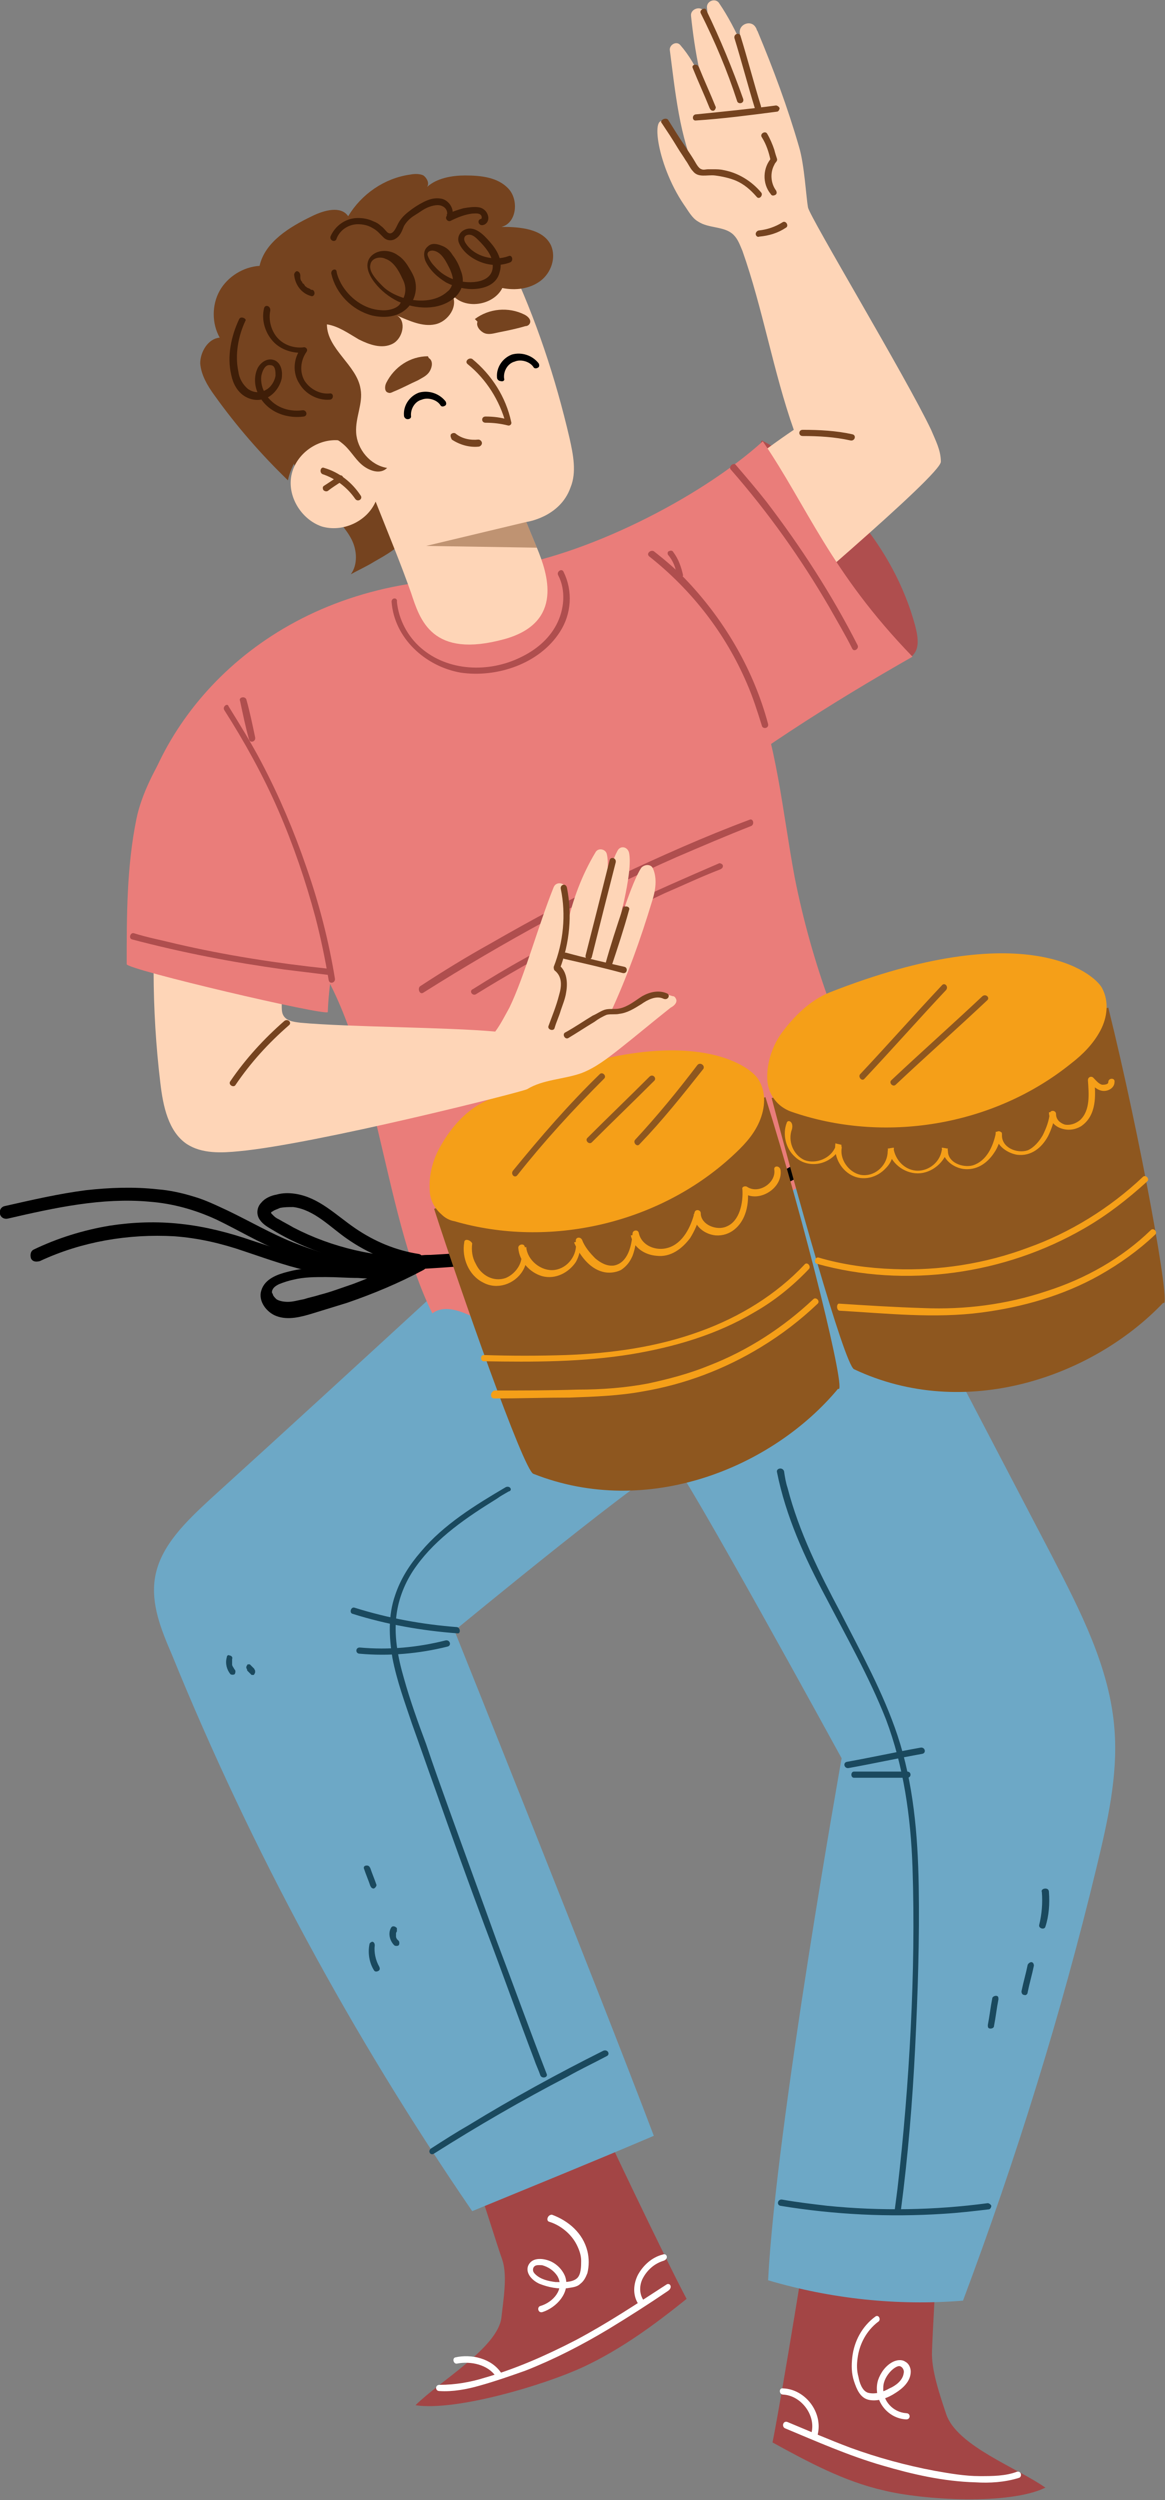 <svg xmlns="http://www.w3.org/2000/svg" width="131.5" height="282.1" style="overflow:visible;enable-background:new 0 0 131.5 282.1" xml:space="preserve">
    <rect width="100%" height="100%" fill="#808080" stroke="none"/>
    <style>
        .st0{fill:#af4e4e}.st1{fill:#75431f}.st2{fill:#a34545}.st3{fill:#fff}.st5{fill:#fed5b7}.st6{fill:#ea7d7a}.st7{fill:#8e571f}.st8{fill:#f59f18}.st10{fill:#3f1e08}.st11{fill:#1a495e}
    </style>
    <path class="st0" d="M101.7 74.5c.8.1 1.6-.6 1.8-1.4.2-.8 0-1.7-.2-2.5-2.4-8.9-9.1-16.6-17.3-20.9-.4.5.2 1.2.3 1.8 1.7 7.7 5.6 14.8 11.2 20.4l4.2 2.6z"/>
    <path class="st1" d="M33.5 49.2c-.8 1.4-.6 3.3.4 4.5 1.1 1.2 2.9 1.6 4.4 1 1.3-.6 2.2-1.9 3-3.1.2-.4.4-.7.5-1.1.2-1-.2-1.9-.8-2.7-.7-.9-1.5-1.8-2.5-2.2-1-.5-2.3-.5-3.3.1l-1.7 3.5zm3.7 8.5c.9 1 1.9 2 2.5 3.2.6 1.2.7 2.8-.1 3.9.9-.5 1.8-.9 2.6-1.4 1.4-.8 2.9-1.6 3.8-3 .9-1.4 1-3.2.2-4.6l-9 1.9z"/>
    <path class="st2" d="M87.2 275.6c4 2.2 8.1 4.4 12.5 5.4 4.4 1.1 14.2 1.7 18.3-.3-3.1-2.2-10-4.7-11.2-8.3-.7-2.1-1.7-5-1.6-7.1.1-2.8.3-5.6.4-8.4-4.2-1.2-10.3-4.3-14.2-6.2 0 .1-3.1 19.4-4.2 24.9z"/>
    <path class="st3" d="M88.6 274c3.6 1.5 7.2 3.1 11 4.2 3.4 1 6.9 1.8 10.5 1.9 1.6.1 3.3 0 4.9-.5.4-.1.3-.8-.2-.7-1.3.5-2.8.5-4.2.5-1.7 0-3.4-.3-5.1-.6-3.2-.6-6.5-1.5-9.5-2.6-2.4-.9-4.7-1.9-7.1-2.9-.5-.2-.7.5-.3.7z"/>
    <path class="st3" d="M88.4 270.2c2 .1 3.7 2.3 3.2 4.3-.1.5.6.6.7.2.6-2.5-1.4-5.1-3.9-5.2-.5-.1-.5.7 0 .7zm10.4-8.8c-1.5 1.1-2.4 2.8-2.6 4.6-.1.9-.1 1.8.2 2.7.3.9.7 1.9 1.7 2.1 1 .2 2.1-.2 3-.8.8-.5 1.7-1.3 1.7-2.4 0-.4-.2-.9-.6-1.1-.4-.3-1-.2-1.4 0-.8.4-1.4 1.2-1.7 2.1-.6 2.1 1 4.3 3.2 4.4.5 0 .5-.7 0-.7-1.5-.1-2.7-1.4-2.6-2.9 0-.7.4-1.4.9-1.9.2-.2.7-.6 1-.5.3.1.5.5.4.8-.1.8-.9 1.4-1.6 1.7-.7.4-1.6.7-2.4.5-.7-.2-1-1.2-1.1-1.8-.2-.7-.2-1.4-.1-2.1.2-1.6 1-3.1 2.3-4.1.4-.2.1-.9-.3-.6z"/>
    <path class="st2" d="M77.5 259.4c-3.6 2.9-7.4 5.7-11.7 7.7s-14.3 5-18.9 4.3c2.7-2.7 9.3-6.5 9.7-9.9.2-1.9.7-4.7.1-6.5-.8-2.3-1.5-4.7-2.3-7 4-2.1 9.7-6.2 13.3-8.8-.1-.1 7.4 15.7 9.8 20.2z"/>
    <path class="st3" d="M75.2 257.8c-3.4 2.2-6.7 4.4-10.3 6.3-3.3 1.7-6.7 3.2-10.2 4.2-1.6.5-3.3.8-5.1.8-.5 0-.5.7 0 .7 1.5.1 3.1-.2 4.5-.6 1.8-.5 3.5-1.1 5.2-1.7 3.3-1.3 6.4-2.9 9.4-4.7 2.3-1.4 4.5-2.8 6.7-4.3.6-.4.2-1-.2-.7z"/>
    <path class="st3" d="M51.6 266.7c1.5-.3 3.5.1 4.4 1.5.3.4.9 0 .6-.4-1.1-1.7-3.4-2.2-5.2-1.8-.4.1-.2.8.2.7zm23.2-12.3c-1.2.3-2.2 1.2-2.8 2.3-.5 1-.6 2.2 0 3.2.2.4.9 0 .6-.4-.5-.8-.4-1.8 0-2.5.5-.9 1.3-1.6 2.3-1.9.6-.2.4-.9-.1-.7zM62 250.7c1.3.4 2.5 1.4 3.1 2.6.3.6.5 1.2.5 1.8 0 .6 0 1.6-.5 2-.6.5-1.7.4-2.4.4-.8-.1-1.7-.3-2.3-.9-.2-.2-.3-.4-.2-.7.2-.4.6-.3 1-.3.7.2 1.3.6 1.7 1.2.9 1.5-.5 3-1.9 3.4-.4.1-.3.8.2.7 1.6-.5 3.2-2.2 2.6-4-.3-.8-1-1.5-1.8-1.8-.8-.3-2-.4-2.4.6-.3.9.6 1.7 1.3 2 1 .4 2.1.6 3.1.5.5-.1 1.1-.1 1.5-.5.4-.3.6-.7.8-1.2.2-.8.2-1.7 0-2.5-.5-2-2.1-3.4-4-4.1-.5 0-.7.7-.3.8z"/>
    <path d="M49.6 145.5c-8.6 7.9-17.2 15.8-25.8 23.6-2.7 2.5-5.7 5.3-6.3 8.9-.5 3 .7 5.9 1.9 8.7 9 22.1 20.4 43.1 33.9 62.8 6.8-2.8 13.7-5.6 20.5-8.5-6.4-16.9-22.5-57-22.5-57s23.5-19.4 24.7-18.9c1 .4 19 33.3 19 33.3s-7.4 41.4-8.3 58.9c7.1 2.1 14.6 2.9 22 2.3 6-16 11.1-32.4 15.1-49 1.2-5 2.4-10.2 2-15.4-.5-7-3.9-13.5-7.1-19.7-9.3-17.8-18.6-35.6-27.9-53.3-15 4.4-29.6 10.2-43.6 17.1l2.4 6.2z" style="fill:#6da8c6"/>
    <path class="st5" d="M80 75.9c7.8-6.8 26.2-22.3 26.2-23.8 0-1.3-.6-2.4-1.1-3.6-2.8-5.9-13.7-24-13.9-25.1-.2-1.1-.4-4.8-1-6.8-1.3-4.5-2.9-8.8-4.7-13.1-.1-.1-.1-.3-.2-.4-.5-.9-1.9-.4-1.8.6.2 2.2.9 4.4 2 6.4-.7-2.9-2.4-6.9-4.3-9.7-.4-.7-1.5-.3-1.4.5.3 3.3 1.6 7.4 3 10-.8-2.6-1.8-6.7-3.3-9.6-.4-.7-1.6-.3-1.5.5.4 3.8 1.2 8.7 2.8 11.5-1-2.9-2-5.9-4-8.2-.4-.5-1.2-.1-1.2.5.6 4.6 1.1 10 3.1 14.1 0 0-3.2-5.4-3.3-5.6-2.1-2.2-1.4 4.3 1.8 9 .5.7.9 1.5 1.6 1.9 1.2.8 3 .5 4 1.5.5.5.7 1.1 1 1.8 2.3 6.5 3.5 13.7 5.8 20.2C82.3 53.4 69.9 64 69.9 64l4.5 10.4 5.6 1.5z"/>
    <path class="st6" d="M46.1 65.9c-19 3.1-29.9 17.5-31 30.2-.1.6-.1 1.3.2 1.8.2.4.7.8 1.1 1 4 2.6 8.5 4.5 13.2 5.3 1.2.2 2.4.4 3.4 1 .7.4 1.2 1 1.7 1.7 7.9 10.4 8.3 29.6 14.1 41.3 3.3-2.5 10.3 5.3 14.4 5 4.9-.3 4.6-12.5 9.5-12.7 10.3-.4 19.1-7.4 27-14-4.7-8.6-8.1-17.9-10-27.5-1.4-7.5-2-15.2-4.9-22.2-2.9-7-9-13.4-16.6-14-2.8-.2-5.7.4-8.4 1-5.2 1-13.7 2.1-13.7 2.1z"/>
    <path class="st6" d="M56.4 64.1c9.5-1.3 22.5-7.8 29.7-14.3 5 7.3 7.6 14.7 16.9 24.3-8.8 5-19 11.4-26.8 17.9-3.4-6.3-12.4-12.6-18.8-15.9l-1-12z"/>
    <path d="M47.2 143.2c3.7-.2 7.5-.5 11.2-1 3.8-.5 7.5-1.1 11.2-1.9 3.5-.8 7-1.7 10.4-2.9 3.3-1.2 6.5-2.6 9.6-4.3 3.1-1.7 5.9-3.7 8.6-6 .3-.3.6-.6 1-.9.3-.3.3-.8 0-1-.3-.3-.7-.3-1 0-2.5 2.3-5.3 4.3-8.2 6-2.9 1.7-6.1 3.2-9.3 4.4-3.3 1.2-6.7 2.2-10.1 3-3.6.8-7.3 1.5-11 2s-7.3.8-11 1c-.4 0-.9 0-1.3.1-.4 0-.7.3-.7.7-.2.5.2.8.6.8z"/>
    <path d="M46.6 142c-1.8 1.4-4 1.2-6.1 1.2-2.6-.1-5.4-.4-8 .3-1.2.3-2.6.8-3 2.1-.4 1.2.6 2.5 1.7 2.9 1.3.5 2.8.1 4.1-.3l3.9-1.2c2.9-1 5.8-2.2 8.6-3.7.6-.3.3-1.4-.4-1.4-4.9 0-9.9-1.1-14.3-3.4-.5-.3-1.1-.6-1.6-.9-.2-.1-.4-.2-.6-.4l-.2-.2c-.1-.1-.1-.1-.1-.2.1-.1.2-.1.3-.2.2-.1.5-.2.7-.3.5-.1 1-.1 1.5-.1 2.4.3 4.2 2.3 6.1 3.6 2.3 1.6 4.9 2.7 7.7 3.1.4.1.8-.1.9-.5.1-.3-.1-.8-.5-.9-2.6-.4-5-1.4-7.2-2.9s-4.1-3.5-6.8-3.9c-.7-.1-1.4-.1-2.1.1-.6.1-1.3.4-1.7.9-.5.5-.6 1.3-.2 1.9.4.6 1 .9 1.5 1.2 2.3 1.4 4.8 2.4 7.4 3.2 2.9.8 5.9 1.2 9 1.2-.1-.5-.2-.9-.4-1.4-2.3 1.2-4.6 2.2-7 3.1-1.2.4-2.5.9-3.7 1.2-.6.2-1.2.3-1.8.5-.6.1-1.2.3-1.8.3-.5 0-1-.1-1.3-.3-.2-.2-.3-.3-.4-.5 0-.1 0-.1-.1-.2v-.2c.1-.4.4-.6.8-.8.5-.2 1.1-.4 1.6-.5 1.2-.3 2.4-.3 3.7-.3 1.2 0 2.4.1 3.6.1 1.2.1 2.5.1 3.7-.1 1.2-.2 2.4-.7 3.3-1.5.3-.2.3-.8 0-1 0 .1-.4.1-.8.4z"/>
    <path d="M45.5 142.4c-2.8.4-5.8.3-8.6-.1-2.9-.4-5.6-1.4-8.4-2.3-2.6-.9-5.3-1.6-8.1-1.9-2.7-.3-5.4-.2-8 .2-3 .5-5.9 1.4-8.6 2.7-.4.2-.4.7-.3 1 .2.4.6.4 1 .3 4.7-2.2 10-3.1 15.2-2.8 2.7.2 5.3.8 7.9 1.7 2.7.9 5.4 1.9 8.2 2.4 3.2.6 6.5.7 9.7.3.4 0 .7-.3.7-.7 0-.4-.3-.8-.7-.8z"/>
    <path d="M41 142.5c-2.7-.5-5.4-1.3-7.9-2.3-2.5-1-4.9-2.4-7.4-3.6-1.3-.6-2.5-1.2-3.9-1.6-1.3-.4-2.7-.7-4-.8-2.7-.3-5.4-.2-8.1.1-3.1.4-6.1 1.1-9.2 1.8-.4.1-.6.5-.5.9.1.4.5.6.9.5 5.2-1.2 10.6-2.4 16-1.9 2.6.2 5.1.9 7.5 2 2.5 1.2 4.8 2.6 7.3 3.6 2.8 1.2 5.8 2.1 8.8 2.7.4.1.8-.1.9-.5.2-.3-.1-.8-.4-.9z"/>
    <path class="st7" d="M49 136.4c2.9 9 10.1 29.5 11.2 29.9 12.9 5.1 27-.7 34.4-9.6 1.1 1-3.7-18.6-8.2-32.9L49 136.4z"/>
    <path class="st8" d="M49.8 137c.4.4.9.7 1.5.8 10.7 3.1 23 .3 31.3-7.3 1.2-1.1 2.4-2.3 3.1-3.9s.8-3.4-.1-4.8c-1-1.7-9.2-7.6-30.7 2.4-2.2 1-3.9 2.9-5.1 5-.9 1.5-1.4 3.3-1.3 5 0 1.1.5 2.1 1.3 2.8z"/>
    <path class="st7" d="M87.1 123.9c2.4 9.2 8.2 30.1 9.3 30.6 12.5 5.9 26.9.9 34.9-7.5 1 1.1-2.6-18.8-6.2-33.3l-38 10.2z"/>
    <path class="st8" d="M87.8 124.5c.4.4.9.7 1.4.9 10.5 3.7 22.9 1.7 31.7-5.4 1.3-1 2.5-2.2 3.3-3.7.8-1.5 1-3.3.2-4.8-.9-1.7-8.7-8.2-30.8.5-2.2.9-4 2.7-5.4 4.6-1 1.4-1.6 3.2-1.6 4.9 0 1.2.4 2.2 1.2 3zm-33.2 29.1c5.6.1 11.2.1 16.7-.8 4.8-.8 9.6-2.2 13.8-4.7 2.3-1.3 4.4-3 6.2-4.9.3-.3-.2-.9-.5-.5-3.2 3.4-7.3 5.9-11.7 7.5-4.9 1.8-10 2.5-15.2 2.7-3.1.1-6.2.1-9.3 0-.4 0-.4.7 0 .7z"/>
    <path class="st8" d="M55.8 157.8c2.8 0 5.7-.1 8.5-.1 2.8-.1 5.6-.2 8.3-.7 4.7-.8 9.2-2.5 13.3-5 2.3-1.4 4.4-3 6.4-4.9.3-.3-.2-.8-.5-.5-3.4 3.2-7.4 5.8-11.8 7.5-2.2.9-4.5 1.5-6.8 2-2.6.5-5.3.7-8 .7-3.1.1-6.3.1-9.4.1-.5.2-.5.9 0 .9zm36.4-15.2c5 1.4 10.3 1.7 15.5 1 5.2-.7 10.2-2.4 14.7-5 2.6-1.5 4.9-3.3 7.1-5.3.3-.3-.2-.8-.5-.5-3.7 3.5-8.2 6.3-13 8-4.8 1.8-10 2.6-15.1 2.4-2.9-.1-5.8-.5-8.5-1.3-.4-.1-.6.6-.2.7zm2.6 5.3c5.3.3 10.7.9 16 .2 4.6-.6 9.2-1.9 13.3-4.2 2.3-1.3 4.4-2.8 6.3-4.6.3-.3-.2-.8-.5-.5-3.3 3.2-7.4 5.5-11.8 6.9-4.5 1.5-9.2 2.1-13.9 1.9-3.2-.1-6.4-.3-9.5-.5-.3 0-.3.8.1.8z"/>
    <path class="st7" d="M106.3 111.2c-3.1 3.3-6.1 6.7-9.2 10-.3.3.2.9.5.5 3.1-3.3 6.1-6.7 9.2-10 .3-.4-.2-.9-.5-.5zm4.6 1.2c-3.4 3.2-6.9 6.3-10.3 9.5-.3.3.2.8.5.5 3.4-3.2 6.9-6.3 10.3-9.5.4-.3-.1-.8-.5-.5zm-43.2 8.8c-3.5 3.4-6.7 7.1-9.8 10.9-.3.4.2.9.5.5 3-3.8 6.3-7.4 9.8-10.9.3-.3-.2-.8-.5-.5zm5.6.3c-2.3 2.3-4.7 4.6-7 6.9-.3.3.2.8.5.5 2.3-2.3 4.7-4.6 7-6.9.4-.3-.1-.9-.5-.5zm5.4-1.3c-2.2 2.9-4.5 5.7-7 8.4-.3.3.2.9.5.5 2.6-2.7 4.9-5.6 7.2-8.5.2-.4-.4-.8-.7-.4z"/>
    <path class="st1" d="M74.7 13.9c.6.9 1.2 1.8 1.8 2.8.3.5.6.9.9 1.4.3.4.5.9.8 1.2.6.8 1.6.4 2.5.5.8.1 1.7.3 2.4.6.9.4 1.6 1 2.3 1.8.3.4.8-.2.5-.5-1.1-1.3-2.6-2.2-4.2-2.5-.4-.1-.8-.1-1.2-.1h-.6c-.2 0-.5.1-.7 0-.4-.1-.7-.8-.9-1.1-.3-.5-.6-.9-.9-1.4-.7-1-1.3-2-2-3.1-.3-.3-1 .1-.7.4zm4.4-12.4c1.6 3.2 3 6.5 4.1 9.9.1.4.8.3.7-.2-1.2-3.4-2.6-6.8-4.2-10.1-.1-.3-.8 0-.6.4zm-.9 6.2c.6 1.5 1.3 3 1.9 4.5.1.2.2.3.4.3s.3-.3.3-.4c-.6-1.5-1.3-3-1.9-4.5-.1-.2-.2-.3-.4-.3-.3 0-.4.2-.3.4zm4.7-3.4c.8 2.6 1.5 5.3 2.3 7.9.1.4.8.3.7-.2-.8-2.6-1.5-5.3-2.3-7.9-.1-.5-.8-.3-.7.2z"/>
    <path class="st1" d="M78.5 13.6c3.1-.2 6.1-.6 9.2-1 .2 0 .3-.3.3-.4-.1-.2-.3-.3-.4-.3-3 .4-6 .7-9 1-.5 0-.5.7-.1.7zm7.5 1.9c.5.8.8 1.7 1 2.7 0-.1.1-.2.1-.4-1 1.1-1.1 2.9-.1 4.1.1.2.3.2.5.1s.2-.3.1-.5c-.6-.8-.7-2-.2-2.9.1-.3.4-.4.3-.7-.1-.3-.2-.6-.3-1-.2-.6-.5-1.3-.8-1.8-.2-.4-.9 0-.6.4zm-.3 11.2c1.1-.1 2.1-.4 3-1 .4-.2 0-.9-.4-.6-.8.5-1.7.8-2.6.9-.2 0-.4.2-.4.4s.2.4.4.3zm4.9 22.5c1.8 0 3.6.1 5.4.5.5.1.7-.6.2-.7-1.8-.4-3.7-.5-5.6-.5-.5 0-.5.7 0 .7z"/>
    <path class="st5" d="M57.5 29.6c3 6.4 5.2 13 6.8 19.9.4 1.8.8 3.8.1 5.5-1.2 3.4-5 3.9-5 3.9l1.2 2.9c1.2 2.9 3.1 8.4-3.6 10.3-8.3 2.3-9.6-2.2-10.6-5.2-1.2-3.4-2.3-6-4-10.3-1 2.3-3.8 3.5-6.1 2.8-2.3-.8-3.9-3.4-3.4-5.8s3-4.2 5.5-3.9c-1.8-4.1-3.3-8.3-4.4-12.7 7.6-2.6 15.3-4.9 23.1-6.6l.4-.8z"/>
    <path class="st1" d="M36.4 53.5c1.5.5 2.8 1.5 3.7 2.8.3.4.9 0 .6-.4-1-1.5-2.4-2.6-4.1-3.1-.4-.2-.6.5-.2.7z"/>
    <path class="st1" d="M37 55.4c.5-.4 1-.7 1.6-1.1.2-.1.2-.3.1-.5s-.3-.2-.5-.1c-.5.4-1 .7-1.6 1.1-.2.1-.2.3-.1.5.1.1.3.2.5.1z"/>
    <path class="st1" d="m59.4 58.9-11.3 2.7 12.5.2z" style="opacity:.45"/>
    <path class="st1" d="M35.5 49.6c.6-.9 2.3-.3 3.1.4.9.7 1.4 1.7 2.2 2.4.8.7 2.1 1.2 2.9.4-1.9-.3-3.4-2.1-3.5-4-.1-1.7.8-3.3.5-4.9-.4-2.7-3.8-4.5-3.8-7.3 1.3.2 2.4 1 3.6 1.7 1.2.6 2.6 1.1 3.8.5 1.2-.6 1.6-2.6.5-3.2 1.4.6 2.9 1.3 4.3 1 1.5-.3 2.7-2.1 1.9-3.4 1.4 1.8 4.7 1.3 5.7-.7 1.5.3 3.1.1 4.3-.8 1.2-.9 1.8-2.6 1.2-4-.9-1.9-3.5-2.1-5.6-2.1 1.7-.4 2-3 .8-4.3-1.2-1.3-3.1-1.5-4.9-1.5-1.5 0-3.2.3-4.3 1.3.3-.4 0-1-.4-1.3-.4-.2-1-.2-1.5-.1-2.9.4-5.5 2.2-7 4.7-.8-1.2-2.7-.7-4.1 0-2.5 1.2-5.3 2.9-5.9 5.6-1.8.1-3.6 1.2-4.5 2.8-.9 1.6-.9 3.7 0 5.3-1.3.1-2.2 1.6-2.2 2.9.1 1.3.8 2.5 1.6 3.6 2.5 3.5 5.3 6.7 8.3 9.6.4-1.9 1.6-3.6 3.1-4.7l-.1.1z"/>
    <path class="st1" d="M52.8 41.1c2.1 1.7 3.6 4.1 4.3 6.7l.4-.4c-.9-.3-1.8-.4-2.7-.4-.5 0-.5.7 0 .7.9 0 1.7.1 2.5.3.3.1.5-.2.4-.4-.6-2.8-2.2-5.3-4.4-7.1-.4-.2-.9.3-.5.6zM51 49.6c.9.6 2 .9 3 .8.2 0 .4-.2.4-.4s-.2-.4-.4-.4c-.9.1-1.9-.1-2.6-.7-.2-.1-.4 0-.5.1-.1.2 0 .4.1.6z"/>
    <path d="M46.4 47c-.1-.8.4-1.7 1.2-1.9.7-.3 1.7 0 2.1.6.1.2.3.2.5.1s.2-.3.1-.5c-.7-.9-1.9-1.3-3-1-1.1.4-1.8 1.5-1.7 2.6 0 .2.2.4.4.4s.4-.1.4-.3zm10.5-4.3c-.1-.8.4-1.7 1.2-1.9.7-.3 1.7 0 2.1.6.1.2.3.2.5.1s.2-.3.1-.5c-.7-.9-1.9-1.3-3-1-1.1.4-1.8 1.5-1.7 2.6 0 .2.2.4.4.4.3.1.5-.1.4-.3z"/>
    <path class="st1" d="M48.4 40.4c.5.3.4 1 .1 1.5-.3.5-.8.7-1.3 1-.9.4-1.8.9-2.8 1.3-.2.1-.4.2-.6.1-.4-.1-.4-.7-.2-1.1.9-1.8 2.7-3 4.7-3l.1.2zm5.5-4.1c-.2.5.3 1.1.8 1.3.5.2 1.1 0 1.6-.1 1-.2 2-.4 3-.7.2 0 .4-.1.5-.3.2-.4-.2-.8-.6-1-1.8-.9-4-.7-5.6.5l.3.3z"/>
    <path class="st10" d="M37.4 30.9c.5 2.2 2.3 4.1 4.6 4.7 1.3.3 2.7.2 3.7-.6.9-.7 1.4-1.9 1.2-3.1-.1-.7-.5-1.3-.8-1.8-.3-.5-.7-1-1.2-1.3-.8-.6-2.1-.7-2.9 0-1 .9-.4 2.2.3 3.1.7.9 1.6 1.6 2.6 2.1 2 .9 4.6 1.1 6.4-.4.9-.8 1.2-1.9.7-3.1-.2-.6-.5-1.2-.9-1.7-.3-.5-.7-.9-1.3-1.1-.5-.2-1.1-.3-1.5.1-.5.4-.5 1-.3 1.6.5 1.1 1.4 1.9 2.4 2.5 1 .5 2.2.8 3.3.7 1.2-.1 2.4-.6 2.7-1.9.4-1.3-.3-2.5-1.1-3.4-.7-.8-1.8-2-3-1.3-.5.3-.7.9-.5 1.4.2.5.6 1 1.1 1.4.9.7 2 1.1 3.1 1.1.5 0 1.1-.1 1.6-.3.4-.2.2-.9-.2-.7-1.6.6-3.8.1-4.8-1.4-.3-.4-.3-.9.2-1 .5-.1.9.3 1.2.6.7.7 1.5 1.6 1.6 2.6.3 2.3-2.6 2.4-4.2 1.9-.9-.3-1.7-.8-2.3-1.5-.3-.3-.6-.7-.8-1.2-.2-.5.3-.7.7-.6.9.2 1.4 1.3 1.8 2.1.2.5.4 1 .3 1.5-.1.4-.3.8-.6 1-1.3 1.2-3.4 1.2-5 .7-.9-.3-1.7-.7-2.3-1.3-.3-.3-.6-.6-.9-1-.3-.4-.6-.9-.5-1.4.1-.8 1.1-1 1.7-.7.9.3 1.5 1.3 1.9 2.2.5.9.5 1.9-.2 2.8-.2.5-1.2.9-2.2.8-1.9-.1-3.6-1.4-4.5-3-.2-.4-.4-.8-.5-1.3 0-.5-.7-.3-.6.2zM27 36c-.9 1.9-1.4 4.2-.9 6.3.2 1 .7 1.9 1.5 2.4s1.8.6 2.7.1c.7-.4 1.3-1.2 1.5-2.1.1-.7 0-1.6-.7-2-.8-.4-1.6.1-2 .8-.4.8-.4 1.8-.1 2.6.8 2.2 3.1 3.2 5.3 2.9.5-.1.3-.8-.2-.7-1.6.2-3.2-.4-4.1-1.8-.4-.6-.6-1.4-.5-2.1.1-.5.4-1.3 1-1.2.6 0 .6.7.6 1.2-.1.6-.5 1.3-1.1 1.6-.7.4-1.4.3-2-.1-.6-.5-1-1.2-1.1-2-.4-1.9 0-4 .8-5.7.2-.2-.5-.6-.7-.2zm2.8-1.2c-.3 1.3.1 2.7 1 3.7s2.3 1.4 3.6 1.3c-.1-.2-.3-.4-.4-.5-.9 1.1-1 2.8-.2 4 .7 1.2 2.1 1.9 3.4 1.8.5 0 .5-.8 0-.7-1.1.1-2.2-.5-2.8-1.4-.6-1-.5-2.3.2-3.3.2-.3-.1-.6-.4-.5-1.1.1-2.2-.3-2.9-1.1-.7-.8-1-2-.8-3 .1-.6-.6-.8-.7-.3zm3.4-3.8c.1 1.1.8 2.1 1.9 2.4.2.1.4-.1.4-.3 0-.2-.1-.4-.3-.4-.1 0-.1 0-.2-.1-.2-.1-.3-.1-.4-.2-.1-.1-.2-.1-.2-.2-.1-.1-.1-.2-.2-.2-.1-.1-.1-.2-.1-.2l-.1-.1c-.1-.2-.1-.3-.1-.4v-.2c0-.3-.2-.5-.4-.5-.1 0-.3.2-.3.4z"/>
    <path class="st10" d="M38 26.9c.4-1 1.4-1.6 2.4-1.6.5 0 1.1.1 1.6.4.2.1.5.3.7.5l.6.6c.4.4 1 .4 1.4.1.5-.3.7-.9.9-1.4.3-.5.7-.9 1.2-1.2.5-.3 1-.7 1.5-.9.5-.2 1.2-.4 1.7-.1.4.2.6.7.4 1.1-.2.3.2.7.5.5.8-.4 1.6-.7 2.4-.8.3 0 .8-.1 1 .2.1.1.1.4 0 .4-.5.1-.3.8.2.7.5-.1.7-.6.6-1-.1-.5-.5-.9-1-1-.6-.1-1.2 0-1.8.1-.7.2-1.3.4-1.9.7l.5.5c.6-.9-.2-2.2-1.2-2.3-.7-.1-1.3.1-1.9.4-.6.3-1.2.7-1.7 1.1-.5.4-.9.8-1.2 1.4-.2.4-.6 1.4-1.2.9-.2-.2-.4-.5-.7-.7-.2-.2-.5-.4-.8-.5-.6-.3-1.2-.4-1.8-.4-1.4 0-2.6.9-3.1 2.1-.1.5.6.7.7.2z"/>
    <path class="st0" d="M73.3 62.8c4.8 3.8 8.6 8.7 11 14.3.7 1.6 1.2 3.2 1.7 4.8.1.4.8.3.7-.2-1.6-6-4.8-11.5-9-16-1.2-1.3-2.5-2.4-3.9-3.5-.4-.2-.9.3-.5.6zm9.2-9.8c4.2 4.8 7.9 10 11.1 15.5.9 1.6 1.8 3.1 2.6 4.7.2.4.8 0 .6-.4-2.9-5.7-6.4-11.1-10.3-16.2-1.1-1.4-2.3-2.8-3.5-4.2-.3-.2-.8.3-.5.6z"/>
    <path class="st0" d="M75.4 62.6c.6.7.9 1.5 1 2.4 0 .2.3.3.4.3.2-.1.3-.3.3-.4-.2-.9-.5-1.8-1.1-2.6-.1-.2-.3-.2-.5-.1-.1 0-.2.2-.1.4zm-31.2 5.3c.3 4.1 3.8 7.3 7.8 8 4.1.6 8.9-1 11.2-4.6 1.3-2 1.5-4.6.4-6.8-.2-.4-.8 0-.6.4.9 1.7.7 3.9-.2 5.6-.9 1.7-2.4 2.9-4.1 3.7-3.5 1.7-8.1 1.6-11.2-1.1-1.5-1.3-2.5-3.2-2.7-5.2.1-.5-.6-.5-.6 0zm3.6 44.1c4.6-2.9 9.2-5.6 14-8.2 4.8-2.5 9.6-4.9 14.6-7.1 2.8-1.2 5.6-2.4 8.4-3.5.4-.2.2-.9-.2-.7-5.1 1.9-10 4.1-14.9 6.4-4.9 2.3-9.7 4.9-14.4 7.6-2.7 1.5-5.3 3.1-7.9 4.8-.3.3 0 1 .4.7zm5.9.2c3.4-2.1 6.9-4.1 10.5-6 3.6-1.9 7.2-3.7 10.8-5.4 2.1-.9 4.2-1.9 6.3-2.7.2-.1.3-.2.3-.4s-.3-.3-.4-.3c-3.7 1.6-7.4 3.2-11.1 5-3.7 1.8-7.3 3.7-10.8 5.7-2 1.1-4 2.3-5.9 3.5-.5.2-.1.8.3.6z"/>
    <path class="st5" d="M76.3 112.7c-.1-.2-.2-.3-.4-.3-2.4-.9-4.5 2.2-7 1.9 1.9-4.1 3.4-8.3 4.7-12.6.4-1.2.6-2.6.1-3.7-.2-.5-.9-.5-1.3-.1-1.1 1.6-2.8 7.2-3.1 8.3.3-1.2 2.2-7.7 1.7-10-.2-.7-1-.8-1.3-.2-.5.9-1 2.5-1.4 4.2.3-1.5.4-3 .2-3.8-.1-.6-1-.8-1.3-.2-1.5 2.5-2.6 5.4-3.2 8.3.1-1.3 0-2.9-.1-4.2-.1-.7-1.1-.9-1.4-.2-1.7 4.2-3.3 10.1-5 13.6-.5.9-1 1.9-1.6 2.7-5.5-.5-16.6-.5-22-1-.8-.1-1.7-.2-2-1-.1-.3-.1-.6-.1-1 .1-6.7 1.9-13.5 2.1-20.2 0-.5 0-1.1-.2-1.5-.3-.5-.9-.8-1.5-1-3.5-1.4-5.3-4.6-12.7-2.7L18 97.2c-.9 8.3-.9 16.7.1 25 .3 2.6.9 5.5 3 6.9 1.7 1.1 3.9 1 5.9.8 8.6-.8 32-6.7 32.5-7 1.8-1.1 4.1-1.1 6.1-1.8 1.6-.6 3-1.7 4.4-2.8 1.9-1.5 3.8-3.1 5.7-4.6.4-.2.8-.6.6-1z"/>
    <path class="st6" d="M25.7 76.2c-4.1 3.7-9.2 10.8-10.3 16.2-1.1 5.4-1.1 10.9-1.1 16.4 0 .6 22.6 5.9 22.7 5.4.2-5.8 2.2-13.9 4.9-19 .4-.7.8-1.4.7-2.2 0-.9-.6-1.7-1.3-2.4-3.5-4.1-7.5-7.7-11.9-10.6l-3.7-3.8z"/>
    <path class="st1" d="M75.3 112.1c-.9-.4-1.9-.2-2.8.3-.8.5-1.6 1.2-2.6 1.4-.5.1-1 0-1.5.1s-1 .5-1.5.7c-1 .6-2 1.3-3.1 1.9-.4.2 0 .9.4.6 1-.6 1.9-1.2 2.9-1.8.4-.3.9-.6 1.4-.8.5-.1 1 0 1.4-.1.9-.1 1.7-.6 2.5-1.1.7-.5 1.7-1 2.5-.6.5.2.8-.4.4-.6zm-12-11.8c.6 2.9.3 6-.8 8.8 0 .1 0 .3.1.4.9.7.8 1.8.5 2.8-.3 1.2-.8 2.4-1.2 3.5-.1.4.6.6.7.2.2-.7.5-1.3.7-2 .2-.6.5-1.3.6-2 .2-1.1.1-2.4-.8-3.1 0 .1.1.2.1.4 1.1-2.9 1.4-6.1.8-9.1-.1-.6-.8-.4-.7.1zm5.5-3.2c-.9 3.6-1.8 7.2-2.7 10.7-.1.5.6.6.7.2.9-3.6 1.8-7.2 2.7-10.7.1-.5-.6-.7-.7-.2z"/>
    <path class="st1" d="M63.7 108.2c2.2.5 4.4 1 6.6 1.6.5.1.6-.6.2-.7-2.2-.5-4.4-1-6.6-1.6-.4-.1-.6.6-.2.7z"/>
    <path class="st1" d="M70.3 102.5c-.7 2.1-1.4 4.2-2 6.4-.1.4.6.6.7.2.7-2.1 1.4-4.2 2-6.4.2-.4-.5-.6-.7-.2zm-38.2 12.7c-2.3 2-4.4 4.3-6.1 6.8-.3.4.4.8.6.4 1.7-2.5 3.7-4.7 6-6.7.4-.3-.1-.8-.5-.5z"/>
    <path class="st0" d="M25.3 80.1c2.3 3.6 4.4 7.4 6.1 11.3 1.7 3.9 3.1 8 4.2 12.1.6 2.3 1.1 4.7 1.5 7.1.1.5.8.3.7-.2-.7-4.3-1.8-8.5-3.2-12.5-1.4-4.1-3.1-8.1-5.1-11.9-1.1-2.1-2.4-4.2-3.7-6.3-.1-.4-.7 0-.5.4z"/>
    <path class="st0" d="M27.1 79.1c.3 1.4.6 2.9 1 4.3.1.5.8.3.7-.2-.3-1.4-.6-2.9-1-4.3-.2-.4-.9-.2-.7.2z"/>
    <path class="st8" d="M88.8 126.7c-.5 1.3-.1 2.9.9 3.8 1 1 2.6 1.1 3.8.4.7-.4 1.2-1 1.5-1.7-.2-.1-.5-.1-.7-.2-.2 1.4.5 2.9 1.8 3.6 1.3.7 2.9.3 3.9-.8.6-.6.9-1.4.9-2.3-.2 0-.5.1-.7.1.3 1.6 1.8 2.8 3.4 2.8 1.6 0 3.1-1.3 3.4-2.8-.2 0-.5-.1-.7-.1.1 1.3 1.2 2.2 2.4 2.4 1.5.2 2.7-.6 3.5-1.8.5-.7.7-1.5.9-2.3-.2 0-.5-.1-.7-.1-.2 1.4 1.2 2.4 2.4 2.6 1.6.2 2.8-.8 3.5-2.1.4-.8.7-1.7.8-2.6-.2 0-.5-.1-.7-.1 0 .8.5 1.5 1.3 1.8.8.3 1.6.2 2.3-.2 1.8-1.2 1.7-3.5 1.5-5.4l-.6.3c.4.5 1 1.1 1.7 1.1.6 0 1.2-.4 1.2-1 .1-.5-.7-.5-.7 0 0 .3-.5.3-.7.3-.4-.1-.7-.5-1-.8-.2-.2-.6-.1-.6.3.1 1.5.3 3.4-.9 4.5-.5.4-1.1.6-1.7.5-.6-.2-1-.6-1-1.2 0-.4-.6-.5-.7-.1-.1.9-.4 1.7-.8 2.5-.4.7-1 1.4-1.7 1.7-1.2.4-3-.3-2.9-1.8 0-.4-.6-.5-.7-.1-.3 1.4-1 3.1-2.6 3.6-1.1.3-2.8-.3-2.8-1.6 0-.4-.6-.5-.7-.1-.2 1.3-1.4 2.3-2.7 2.3-1.3 0-2.4-1-2.7-2.3-.1-.4-.7-.3-.7.1 0 1.5-1.3 2.8-2.8 2.7-1.4-.1-2.6-1.6-2.4-3 .1-.5-.5-.6-.7-.2-.5 1.3-2.2 2-3.5 1.5-1.3-.6-1.9-2.2-1.4-3.5.2-.9-.5-1.1-.6-.7zm-36.4 13.5c-.3 1.7.5 3.7 2.1 4.5 1.6.9 3.6.2 4.5-1.3.5-.8.6-1.9.2-2.8-.1-.3-.7-.2-.7.2.1 1.5 1.3 2.8 2.7 3.2 1.5.4 3-.4 3.8-1.6.4-.7.6-1.6.5-2.4-.2.1-.5.1-.7.2.6 1.4 1.7 2.9 3.2 3.3.7.2 1.5.1 2.1-.2.6-.4 1-.9 1.3-1.6.3-.8.4-1.6.5-2.4-.2 0-.5.1-.7.1.3 1.4 1.6 2.2 2.9 2.3 1.6.2 2.9-.8 3.8-2 .5-.8.9-1.7 1.1-2.6-.2 0-.5-.1-.7-.1 0 1.4 1.3 2.3 2.5 2.4 1.6.1 2.8-1 3.3-2.4.3-.8.4-1.8.3-2.7-.2.1-.4.2-.5.3 1.7 1.2 4.5-.5 4.2-2.6-.1-.5-.8-.5-.7 0 .2 1.5-1.8 2.8-3.1 1.9-.2-.1-.6 0-.5.3.1 1.5-.3 3.6-1.8 4.2-1.1.5-2.9-.2-2.9-1.5 0-.4-.6-.5-.7-.1-.4 1.6-1.3 3.5-3 4-1.3.4-3-.2-3.3-1.7-.1-.4-.7-.3-.7.1-.1 1.3-.5 3.3-2.1 3.6-.8.1-1.5-.3-2.1-.8-.6-.6-1.2-1.3-1.5-2.1-.2-.4-.8-.3-.7.2.2 1.5-.9 3-2.4 3.2-1.5.2-3.1-1.1-3.2-2.6-.2.1-.5.1-.7.2.6 1.3-.4 2.8-1.6 3.3-1.4.5-2.8-.3-3.4-1.6-.4-.7-.5-1.5-.4-2.3-.2-.4-.9-.6-.9-.1z"/>
    <path class="st11" d="M88.1 248.9c6.1 1 12.3 1.3 18.4.9 1.7-.1 3.4-.3 5.1-.5.2 0 .3-.3.3-.4-.1-.2-.3-.3-.4-.3-6 .8-12.1.9-18.1.3-1.7-.2-3.4-.4-5.1-.7-.5-.1-.7.6-.2.7zm7.7-49.4c2.8-.5 5.5-1.1 8.3-1.6.5-.1.3-.8-.2-.7-2.8.5-5.5 1.1-8.3 1.6-.5.1-.3.8.2.7zm.6 1.1h6c.5 0 .5-.7 0-.7h-6c-.4 0-.4.7 0 .7z"/>
    <path class="st11" d="M87.7 166.1c1 5 3.1 9.6 5.5 14.1 2.4 4.6 4.9 9 6.8 13.8 2 5.3 2.8 11 3 16.7.2 6 .1 12.1-.2 18.1-.3 6.1-.8 12.2-1.5 18.2-.1.8-.2 1.5-.3 2.3-.1.5.7.5.7 0 .8-6.1 1.3-12.2 1.6-18.3.3-6.1.5-12.2.4-18.2-.1-5.8-.6-11.6-2.4-17-1.6-4.8-4.1-9.3-6.4-13.8-2.4-4.5-4.7-9.1-6-14.1-.2-.6-.3-1.2-.4-1.9-.2-.5-.9-.3-.8.1zM49 243c4.9-3.1 9.9-6 15.1-8.7 1.4-.8 2.9-1.5 4.4-2.3.4-.2.1-.8-.4-.6-5.2 2.6-10.3 5.4-15.2 8.4-1.4.8-2.8 1.7-4.2 2.6-.5.3-.1.9.3.6zm8.1-75.2c-3.4 2-7 4.2-9.6 7.3-1.3 1.5-2.3 3.1-2.9 4.9-.8 2.3-.7 4.7-.3 7.1.5 2.6 1.4 5 2.2 7.4.9 2.5 1.8 5.1 2.7 7.6 1.8 5.1 3.6 10.1 5.5 15.2 1.9 5 3.7 10.1 5.6 15.1.2.6.5 1.2.7 1.8.2.4.9.2.7-.2-1.9-4.9-3.7-9.9-5.6-14.9-1.8-5-3.6-9.9-5.4-14.9-.9-2.5-1.8-5-2.6-7.4-.9-2.4-1.8-4.9-2.5-7.4-.7-2.4-1.2-5-.8-7.5.3-1.9 1.1-3.7 2.2-5.2 2.3-3.2 5.7-5.5 9.1-7.6.4-.3.8-.5 1.3-.8.5-.1.2-.7-.3-.5z"/>
    <path class="st11" d="M51.6 183.6c-3.9-.3-7.8-1-11.6-2.2-.4-.1-.6.6-.2.7 3.8 1.2 7.8 1.9 11.8 2.2.4.1.4-.6 0-.7zm-1.3 1.5c-3.2.8-6.4 1.1-9.7.8-.5 0-.5.7 0 .7 3.3.3 6.7 0 9.9-.8.5-.1.3-.8-.2-.7zm61.7 40.4c-.2 1-.3 2-.5 3 0 .2 0 .4.3.4.2 0 .4-.1.4-.3.2-1 .3-2 .5-3 0-.2 0-.4-.3-.4-.1 0-.4.1-.4.3zm4-3.8c-.2 1-.5 2-.7 3 0 .2.1.4.3.4.2.1.4-.1.4-.3.2-1 .5-2 .7-3 0-.2-.1-.4-.3-.4-.1 0-.3.1-.4.3zm1.6-8.2c.1 1.2 0 2.5-.3 3.7-.1.4.6.6.7.2.4-1.2.5-2.6.4-3.9 0-.2-.1-.4-.4-.4-.3 0-.5.2-.4.4zm-75.9 5.9c-.2 1 0 2.1.5 2.9.1.2.3.2.5.1s.2-.3.1-.5c-.4-.7-.6-1.6-.5-2.4 0-.2-.1-.4-.3-.4 0 0-.3.1-.3.3zm2.4-1.8c-.3.6-.1 1.4.4 1.9.1.1.4.1.5 0 .1-.1.1-.4 0-.5l-.2-.2c-.1-.2-.1-.2-.1-.3v-.3c0-.2.1-.2.1-.3v-.3c0-.1-.1-.1-.2-.2-.3-.1-.4 0-.5.2zm-3-6.7c.2.6.5 1.3.7 1.9.1.2.2.3.4.3.2-.1.3-.3.3-.4-.2-.6-.5-1.3-.7-1.9-.1-.2-.2-.3-.4-.3-.3 0-.4.2-.3.4zM25.6 187c-.2.7 0 1.4.4 1.9.1.1.4.1.5 0 .1-.2.1-.4 0-.5-.1-.1-.1-.2-.2-.3-.1-.2-.1-.2-.1-.3v-.6c.1-.2-.1-.4-.3-.4-.1-.1-.3 0-.3.2zm2.3 1.5.4.4.1.1h.2s.1 0 .1-.1c.1-.1.1-.2.1-.3 0-.2-.1-.2-.1-.3l-.4-.4-.1-.1H28s-.1 0-.1.1c-.1.1-.1.2-.1.3.1.2.1.2.1.3z"/>
    <path class="st0" d="M14.9 106c5.7 1.5 11.4 2.6 17.2 3.4 1.6.2 3.3.4 4.9.6.5 0 .5-.7 0-.7-5.7-.6-11.5-1.5-17.1-2.8-1.6-.4-3.2-.7-4.8-1.2-.4-.1-.6.6-.2.7z"/>
</svg>
